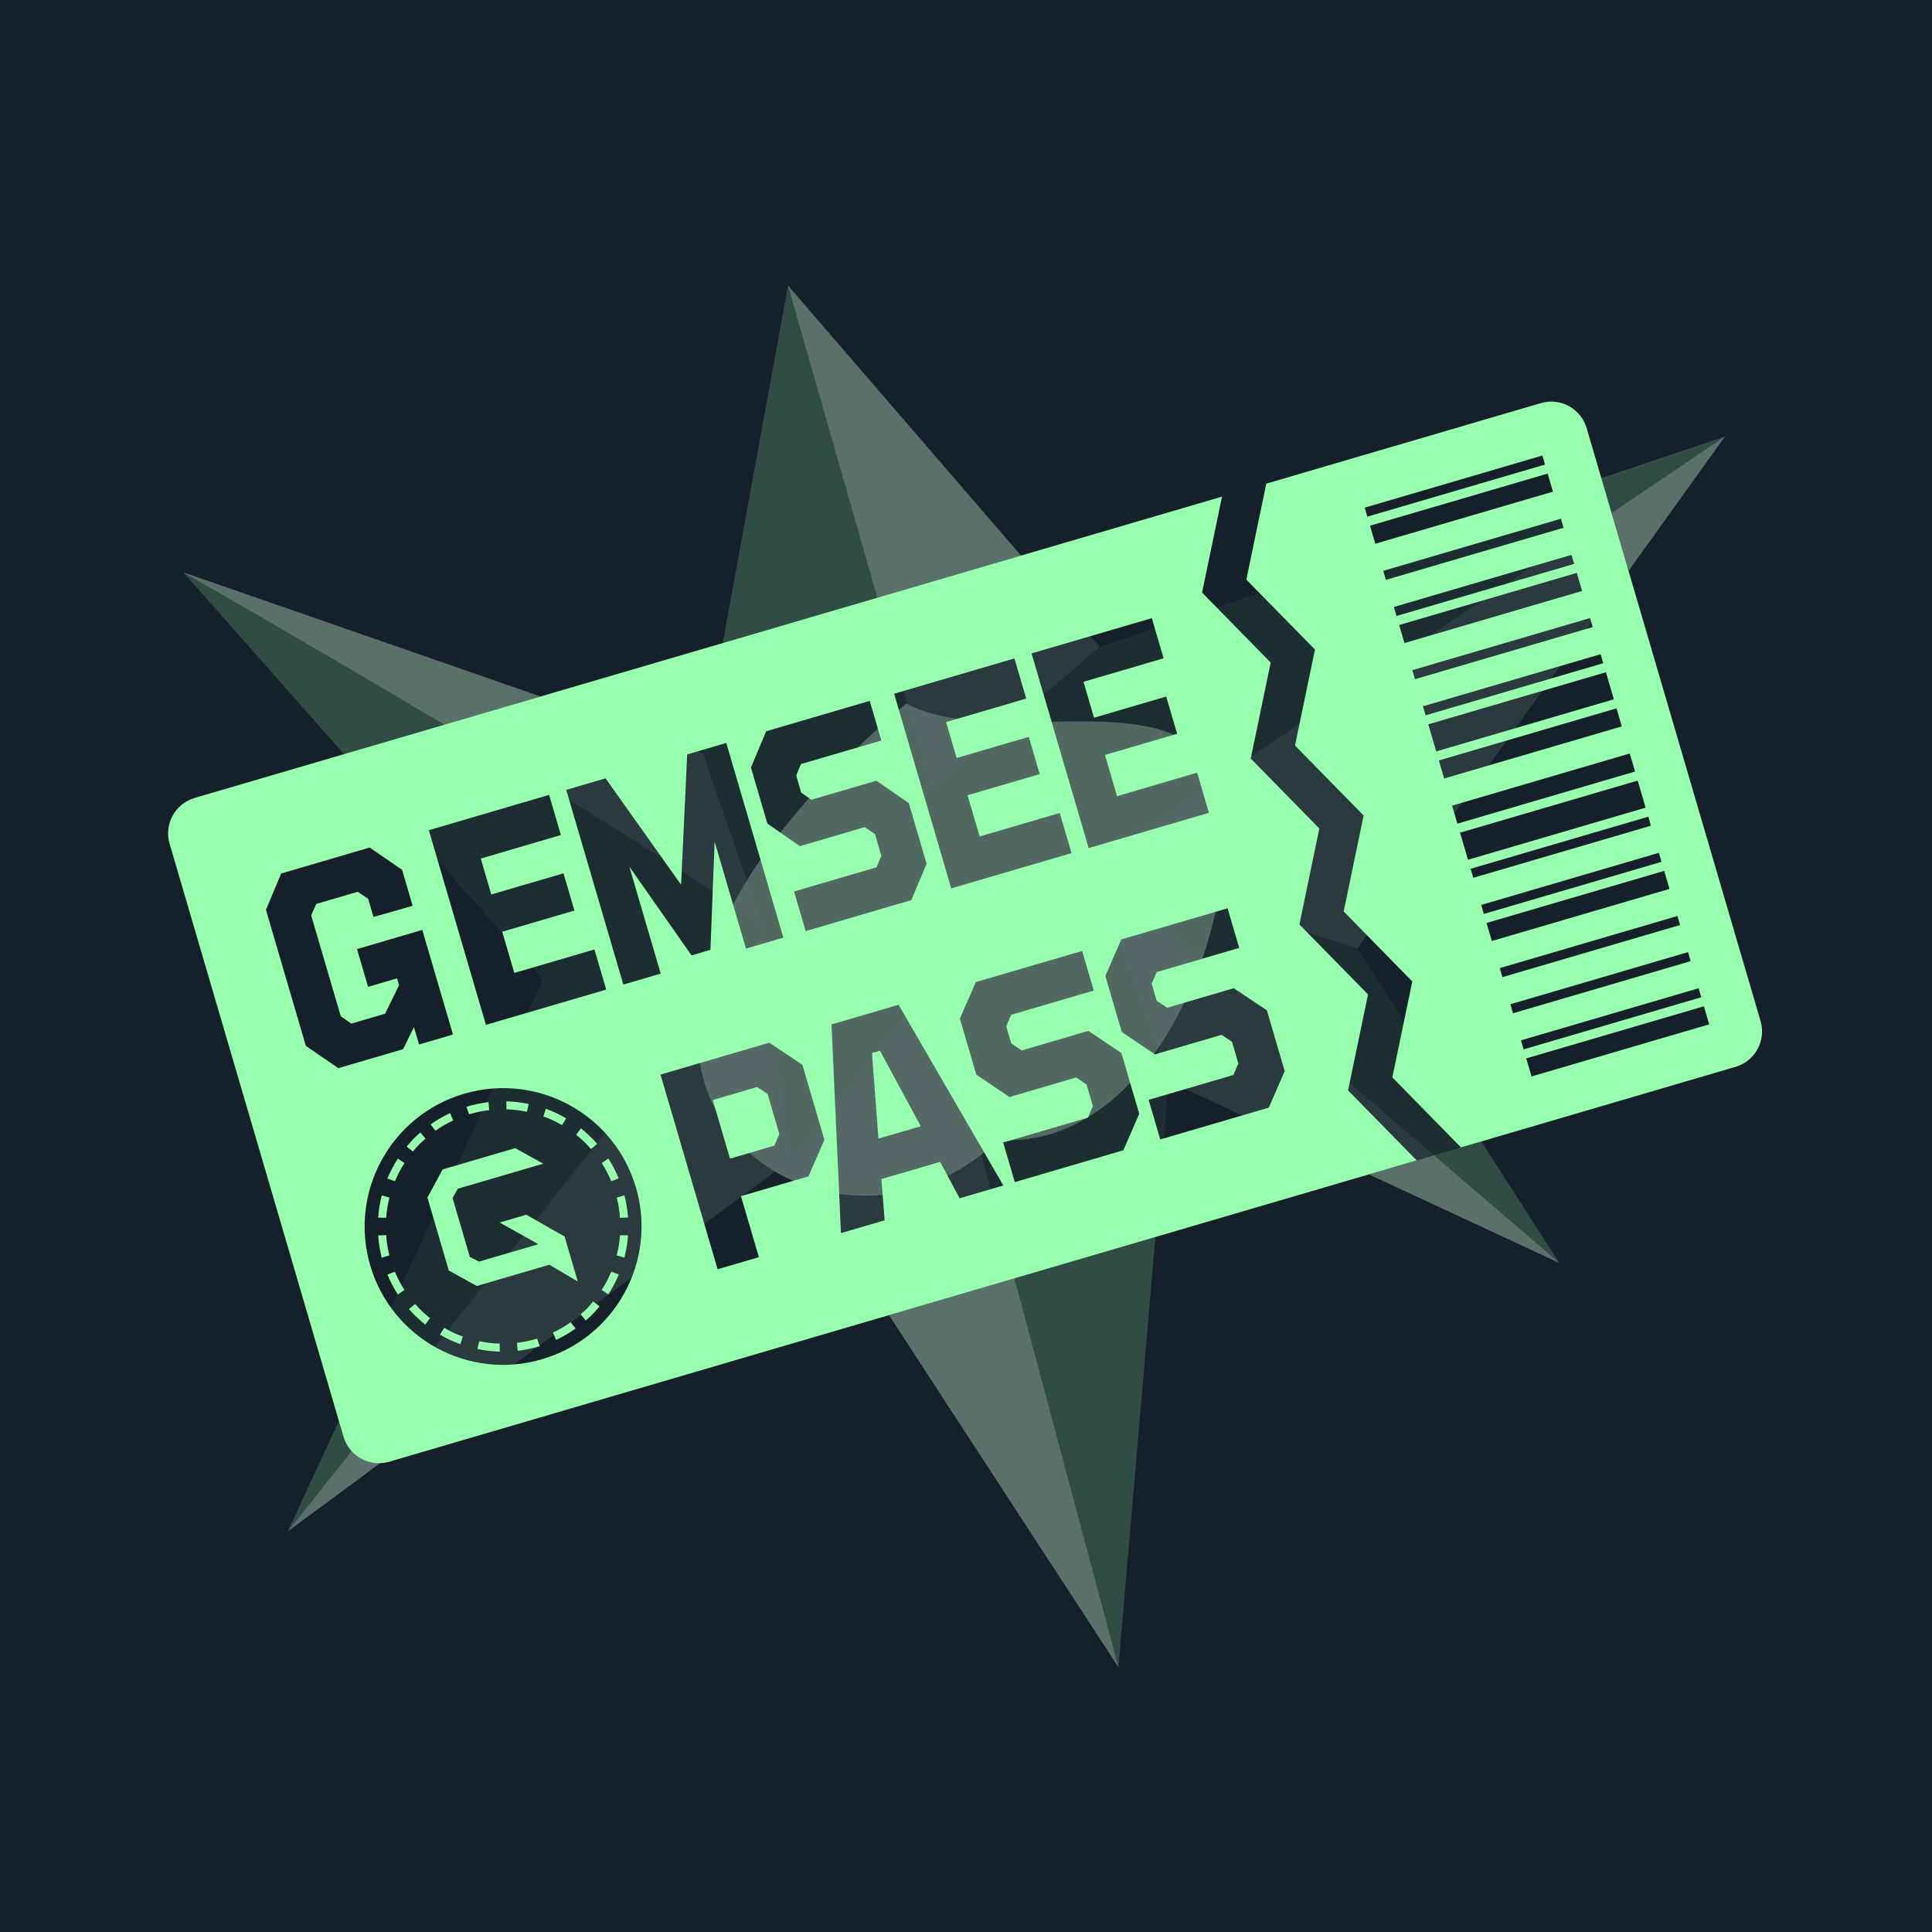 <svg width="300" height="300" viewBox="0 0 300 300" fill="none" xmlns="http://www.w3.org/2000/svg">
<g clip-path="url(#clip0_533_140)">
<rect width="300" height="300" fill="#15202B"/>
<g filter="url(#filter0_f_533_140)">
<path d="M108.908 166.23C112.857 184.943 137.937 193.243 155.023 177.013C179.694 178.57 193.327 141.7 189.378 122.986C185.429 104.272 155.447 117.071 140.723 109.244C120.104 126.896 104.959 147.516 108.908 166.23Z" fill="#DDFFE4"/>
</g>
<g filter="url(#filter1_f_533_140)">
<path d="M242.137 196.109L210.772 147.263L267.869 67.766L170.757 100.422L122.366 44.344L109.1 116.893L28.467 88.871L84.318 152.071L44.703 237.771L122.494 180.366L173.669 258.894L181.486 167.918L242.137 196.109Z" fill="#98FFAF" fill-opacity="0.2"/>
</g>
<g filter="url(#filter2_f_533_140)">
<path d="M181.486 167.918L242.137 196.109L169.75 134.044L210.772 147.263L267.869 67.766L169.75 134.044L181.486 167.918L173.669 258.894L145.056 151.869L122.494 180.366L118.759 144.804L144.758 122.613L170.757 100.422L122.366 44.344L144.758 122.613L118.759 144.804L109.1 116.893L28.467 88.871C56.795 105.086 114.513 138.972 118.759 144.804L44.703 237.771L122.494 180.366L173.669 258.894L181.486 167.918Z" fill="white" fill-opacity="0.2"/>
</g>
<path d="M50.451 213.228C52.938 221.708 61.828 226.566 70.307 224.079L259.64 168.549C268.119 166.062 272.977 157.173 270.49 148.693L249.269 76.335C246.782 67.856 237.892 62.998 229.412 65.485L40.079 121.014C31.6 123.501 26.742 132.391 29.229 140.87L50.451 213.228Z" fill="#15202B" fill-opacity="0.67"/>
<path fill-rule="evenodd" clip-rule="evenodd" d="M30.225 123.905C27.187 124.796 25.446 127.98 26.336 131.015L53.34 223.086C54.23 226.122 57.415 227.861 60.453 226.97L219.982 180.182L209.327 169.315L212.425 154.415L201.77 143.549L204.868 128.649L194.213 117.783L197.311 102.883L186.656 92.017L189.754 77.117L30.225 123.905ZM178.358 170.783L180.163 176.936L197.02 171.992L199.488 166.323L196.721 156.888L191.582 153.451L181.235 156.485L179.615 155.401L178.833 152.735L179.611 150.947L192.425 147.189L190.62 141.036L174.106 145.88L171.638 151.548L174.189 160.245L179.339 163.724L189.687 160.689L191.307 161.773L192.293 165.137L191.515 166.924L178.358 170.783ZM157.577 183.56L155.772 177.407L168.929 173.548L169.707 171.761L168.72 168.397L167.1 167.313L156.753 170.348L151.602 166.869L149.052 158.173L151.519 152.504L168.034 147.661L169.839 153.814L157.024 157.572L156.246 159.359L157.028 162.026L158.648 163.11L168.996 160.075L174.134 163.513L176.901 172.948L174.434 178.616L157.577 183.56ZM129.116 159.075L130.582 191.478L137.366 189.488L136.865 183.086L145.979 180.413L149.015 186.071L155.799 184.082L139.532 156.02L129.116 159.075ZM136.401 176.807L142.979 174.878L136.637 163.15L135.404 163.512L136.401 176.807ZM111.432 197.094L102.566 166.862L119.457 161.908L124.596 165.345L128.013 176.995L125.545 182.664L115.06 185.739L117.84 195.215L111.432 197.094ZM120.239 177.894L113.352 179.914L110.681 170.807L117.568 168.788L119.188 169.872L121.017 176.107L120.239 177.894ZM84.164 211.061C95.557 207.72 102.086 195.782 98.748 184.398C95.409 173.014 83.466 166.494 72.073 169.835C60.68 173.177 54.151 185.114 57.49 196.498C60.829 207.882 72.772 214.402 84.164 211.061ZM69.689 197.28L66.371 185.967L68.729 181.59L80.002 178.283L84.351 180.694L71.069 184.589L70.28 186.049L72.955 195.17L74.387 195.902L83.602 193.199L77.587 189.831L81.718 188.619L87.669 192.006L89.719 198.995L85.311 196.384L74.037 199.69L69.689 197.28ZM63.145 178.051L64.135 178.805C64.771 178.002 65.293 177.465 66.077 176.805L65.28 175.852C64.495 176.512 63.781 177.247 63.145 178.051ZM60.151 182.999L61.324 183.424C61.776 182.346 62.174 181.589 62.807 180.605L61.782 179.9C61.148 180.884 60.603 181.92 60.151 182.999ZM58.717 189.07L59.965 189.102C60.051 187.936 60.189 187.092 60.478 185.959L59.282 185.615C58.993 186.748 58.804 187.903 58.717 189.07ZM59.274 195.292L60.468 194.93C60.183 193.796 60.048 192.952 59.966 191.786L58.722 191.836C58.804 193.002 58.989 194.158 59.274 195.292ZM61.78 201.015L62.798 200.293C62.166 199.309 61.77 198.551 61.321 197.472L60.157 197.914C60.606 198.993 61.149 200.031 61.78 201.015ZM66.035 205.689L66.767 204.68C65.854 203.949 65.236 203.359 64.464 202.48L63.503 203.271C64.275 204.15 65.121 204.959 66.035 205.689ZM71.486 208.73L71.859 207.539C70.76 207.138 69.986 206.775 68.975 206.187L68.316 207.243C69.327 207.831 70.387 208.328 71.486 208.73ZM77.61 209.882L77.589 208.635C76.419 208.601 75.57 208.5 74.424 208.261L74.132 209.471C75.277 209.71 76.441 209.847 77.61 209.882ZM83.813 209.035L83.395 207.86C82.275 208.2 81.438 208.375 80.276 208.513L80.385 209.752C81.546 209.614 82.693 209.374 83.813 209.035ZM89.379 206.297L88.611 205.314C87.655 205.989 86.916 206.42 85.857 206.917L86.352 208.059C87.411 207.562 88.423 206.972 89.379 206.297ZM93.093 202.845L92.103 202.091C91.466 202.894 90.945 203.431 90.161 204.091L90.958 205.044C91.742 204.384 92.456 203.649 93.093 202.845ZM96.087 197.897L94.914 197.471C94.462 198.55 94.064 199.307 93.431 200.291L94.456 200.996C95.09 200.012 95.635 198.976 96.087 197.897ZM97.521 191.826L96.273 191.794C96.187 192.96 96.049 193.804 95.759 194.937L96.956 195.281C97.245 194.148 97.434 192.993 97.521 191.826ZM96.963 185.604L95.769 185.966C96.055 187.1 96.189 187.944 96.272 189.11L97.516 189.06C97.434 187.894 97.249 186.738 96.963 185.604ZM94.458 179.881L93.44 180.603C94.071 181.587 94.468 182.345 94.916 183.424L96.08 182.982C95.632 181.902 95.089 180.865 94.458 179.881ZM90.203 175.207L89.471 176.216C90.384 176.947 91.002 177.537 91.773 178.416L92.735 177.625C91.963 176.746 91.117 175.937 90.203 175.207ZM84.752 172.166L84.379 173.356C85.478 173.758 86.252 174.121 87.263 174.709L87.922 173.653C86.911 173.065 85.85 172.568 84.752 172.166ZM78.627 171.014L78.649 172.26C79.819 172.295 80.668 172.396 81.813 172.635L82.106 171.425C80.96 171.186 79.797 171.049 78.627 171.014ZM72.425 171.861L72.843 173.036C73.963 172.696 74.8 172.521 75.962 172.383L75.853 171.144C74.691 171.282 73.544 171.522 72.425 171.861ZM66.859 174.599L67.627 175.582C68.582 174.907 69.322 174.476 70.381 173.979L69.886 172.837C68.827 173.334 67.814 173.924 66.859 174.599ZM75.455 159.143L66.588 128.911L85.267 123.432L87.096 129.667L74.654 133.316L76.29 138.895L87.498 135.608L89.195 141.392L77.987 144.679L79.864 151.078L92.305 147.429L94.134 153.664L75.455 159.143ZM47.489 162.4L52.527 165.867L62.601 162.913L64.275 159.481L65.069 162.189L70.339 160.643L65.575 144.399L55.435 147.373L57.155 153.239L61.658 151.918L61.971 152.985L59.792 157.411L54.555 158.947L52.921 157.822L48.325 142.152L49.105 140.364L55.542 138.476L57.164 139.56L57.995 142.39L64.077 140.651L62.441 135.072L57.403 131.604L43.661 135.635L41.294 141.274L47.489 162.4ZM96.792 152.885L87.925 122.652L94.03 120.862L105.757 137.381L106.705 117.145L112.776 115.364L121.642 145.596L115.838 147.299L110.966 130.685L110.317 147.493L107.381 148.353L97.724 134.569L102.596 151.183L96.792 152.885ZM123.299 138.428L125.104 144.581L141.515 139.768L143.882 134.129L141.115 124.694L136.077 121.227L126.003 124.181L124.415 123.088L123.633 120.422L124.379 118.643L136.854 114.985L135.05 108.832L118.972 113.547L116.605 119.186L119.155 127.882L124.205 131.391L134.279 128.436L135.867 129.53L136.854 132.893L136.108 134.672L123.299 138.428ZM147.708 137.952L138.841 107.719L157.521 102.241L159.349 108.476L146.908 112.125L148.544 117.704L159.751 114.417L161.448 120.201L150.24 123.488L152.117 129.887L164.559 126.238L166.387 132.473L147.708 137.952ZM160.179 101.461L169.046 131.694L187.725 126.215L185.896 119.98L173.454 123.629L171.578 117.23L182.785 113.943L181.089 108.159L169.881 111.446L168.245 105.867L180.687 102.218L178.858 95.983L160.179 101.461Z" fill="#98FFAF"/>
<path fill-rule="evenodd" clip-rule="evenodd" d="M246.376 66.48C245.486 63.444 242.301 61.706 239.263 62.597L196.63 75.1L193.532 90L204.187 100.866L201.089 115.766L211.744 126.633L208.646 141.532L219.301 152.399L216.203 167.299L226.858 178.165L269.491 165.661C272.529 164.77 274.27 161.587 273.379 158.551L246.376 66.48ZM265.404 159.06L237.816 167.151L236.994 164.347L264.581 156.256L265.404 159.06ZM236.583 162.946L264.17 154.855L263.759 153.453L236.172 161.544L236.583 162.946ZM262.526 149.248L234.939 157.339L234.527 155.937L262.115 147.846L262.526 149.248ZM233.293 151.729L260.881 143.638L260.469 142.236L232.882 150.327L233.293 151.729ZM259.236 138.031L231.649 146.122L230.826 143.319L258.414 135.228L259.236 138.031ZM230.415 141.917L258.003 133.826L257.592 132.424L230.004 140.515L230.415 141.917ZM256.357 128.215L228.77 136.307L228.359 134.905L255.946 126.814L256.357 128.215ZM227.948 133.503L255.535 125.412L254.302 121.207L226.714 129.298L227.948 133.503ZM253.891 119.805L226.303 127.896L225.481 125.093L253.069 117.002L253.891 119.805ZM224.247 120.884L251.834 112.793L251.012 109.99L223.425 118.081L224.247 120.884ZM250.601 108.588L223.014 116.679L221.78 112.474L249.368 104.383L250.601 108.588ZM221.369 111.073L248.957 102.982L248.545 101.58L220.958 109.671L221.369 111.073ZM247.311 97.371L219.724 105.462L219.313 104.061L246.9 95.97L247.311 97.371ZM218.079 99.856L245.667 91.765L244.845 88.961L217.257 97.052L218.079 99.856ZM244.433 87.559L216.846 95.651L216.435 94.249L244.022 86.158L244.433 87.559ZM215.201 90.04L242.788 81.949L242.377 80.547L214.789 88.639L215.201 90.04ZM241.144 76.343L213.556 84.434L212.734 81.63L240.321 73.539L241.144 76.343ZM212.323 80.228L239.91 72.137L239.499 70.736L211.912 78.827L212.323 80.228Z" fill="#98FFAF"/>
</g>
<defs>
<filter id="filter0_f_533_140" x="13.279" y="-93.5" width="271.773" height="487.441" filterUnits="userSpaceOnUse" color-interpolation-filters="sRGB">
<feFlood flood-opacity="0" result="BackgroundImageFix"/>
<feBlend mode="normal" in="SourceGraphic" in2="BackgroundImageFix" result="shape"/>
<feGaussianBlur stdDeviation="47.5" result="effect1_foregroundBlur_533_140"/>
</filter>
<filter id="filter1_f_533_140" x="21.967" y="37.844" width="252.402" height="227.551" filterUnits="userSpaceOnUse" color-interpolation-filters="sRGB">
<feFlood flood-opacity="0" result="BackgroundImageFix"/>
<feBlend mode="normal" in="SourceGraphic" in2="BackgroundImageFix" result="shape"/>
<feGaussianBlur stdDeviation="3.25" result="effect1_foregroundBlur_533_140"/>
</filter>
<filter id="filter2_f_533_140" x="21.967" y="-5.5" width="252.402" height="311.5" filterUnits="userSpaceOnUse" color-interpolation-filters="sRGB">
<feFlood flood-opacity="0" result="BackgroundImageFix"/>
<feBlend mode="normal" in="SourceGraphic" in2="BackgroundImageFix" result="shape"/>
<feGaussianBlur stdDeviation="3.25" result="effect1_foregroundBlur_533_140"/>
</filter>
<clipPath id="clip0_533_140">
<rect width="300" height="300" fill="white"/>
</clipPath>
</defs>
</svg>
